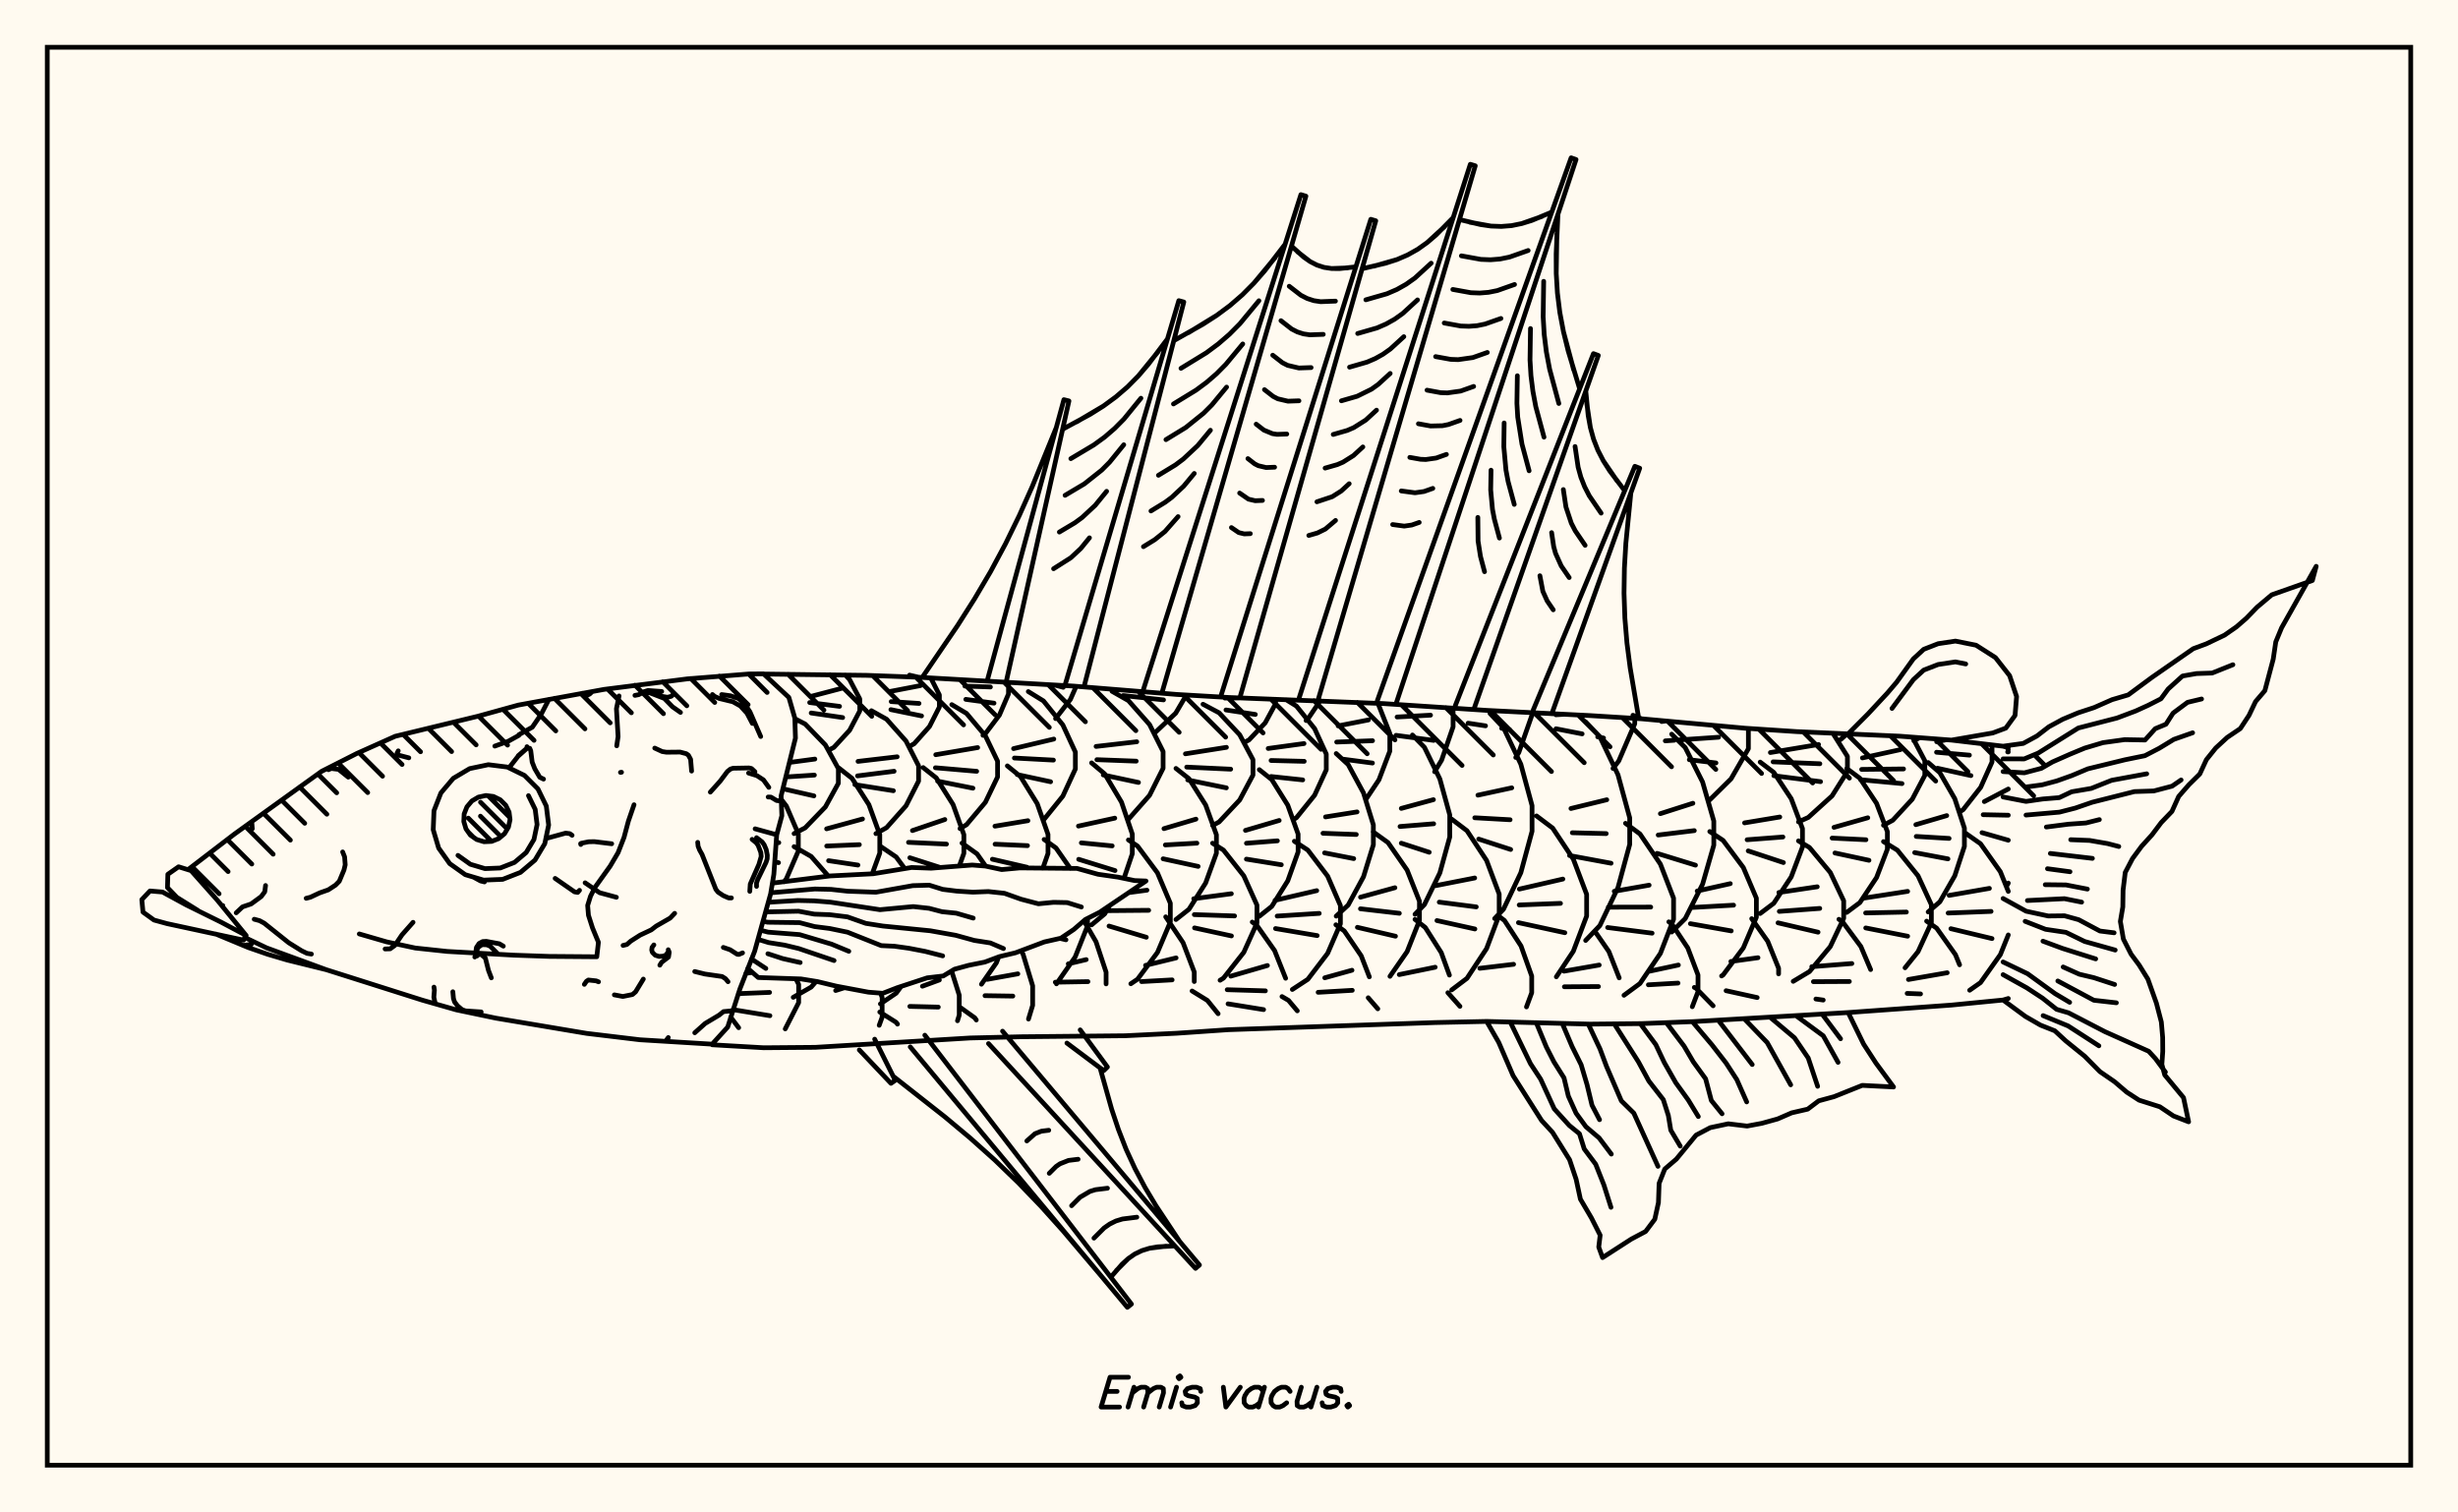 <svg xmlns="http://www.w3.org/2000/svg" width="520" height="320"><rect x="0" y="0" width="520" height="320" fill="floralwhite"/><rect x="10" y="10" width="500" height="300" stroke="black" stroke-width="1" fill="none"/><path stroke="black" stroke-width="1" fill="none" stroke-linecap="round" stroke-linejoin="round" d="
M 161.58 142.61 183.42 142.89 194.34 143.29 227.12 145.16 248.96 146.93 259.89 147.57 292.66 148.86 314.51 150.3 336.36 151.4 347.29 152.08 369.14 154.07 380.06 154.79 401.91 155.76 412.84 156.59 423.76 157.88 424.86 158.19 
M 424.86 211.26 423.76 211.58 412.84 212.65 390.99 214.23 358.21 216.15 347.29 216.57 336.36 216.68 314.51 216.11 303.59 216.35 259.89 217.86 248.96 218.61 238.04 219.14 216.19 219.35 205.27 219.61 172.49 221.59 161.57 221.68 150.66 221.05 
M 165.86 186.58 166.36 185.92 168.89 180.05 168.89 176.42 166.36 170.54 165.27 169.11 
M 164.19 178.27 164.76 178.29 
M 163.9 182.36 164.7 182.52 
M 168.96 209.78 168.96 208.26 168.36 207.09 
M 157.77 205.93 159.18 205.75 
M 167.99 176.37 170.34 175.15 174.61 170.73 177.36 165.72 177.36 162.62 174.61 157.61 170.34 153.19 168.16 152.06 
M 167.06 161.31 172.39 160.6 
M 166.32 164.38 172.29 163.99 
M 165.64 166.89 172.19 168.39 
M 169.99 209.77 171.6 208.85 172.66 207.64 
M 175.26 185.37 171.6 181.2 167.99 179.13 
M 175.26 158.74 176.41 158.13 179.74 154.51 181.89 150.42 181.89 147.88 179.74 143.79 178.84 142.81 
M 171.67 147.31 178.04 145.64 
M 171.29 148.64 177.61 149.45 
M 171.61 150.85 178.27 151.82 
M 184.52 184.88 186.12 180.49 186.12 176.58 183.82 170.25 180.24 164.67 177.45 162.48 
M 174.87 175.36 182.47 173.28 
M 174.89 179 181.8 178.71 
M 175.29 182.1 181.5 183.03 
M 176.78 209.57 178.65 208.98 
M 185.3 176.38 187.56 175.11 191.67 170.49 194.33 165.26 194.33 162.02 191.67 156.79 187.56 152.17 184.35 150.37 
M 181.52 161.09 189.8 160.12 
M 181.41 164.16 189.15 163.18 
M 180.85 166.01 189 167.3 
M 190.5 208.9 190.64 208.7 
M 191.39 183.75 189.59 181.32 186.25 179.05 
M 192.3 157.97 193.4 157.35 196.64 153.71 198.73 149.59 198.73 147.03 196.92 143.46 
M 188.01 146.35 194.72 145.06 
M 188.54 148.44 194.42 148.83 
M 188.47 150.14 194.96 151.47 
M 202.94 183.24 203.91 180.54 203.91 176.59 201.62 170.22 198.07 164.59 195.3 162.4 
M 193.03 175.73 199.89 173.39 
M 192.2 178.22 200.23 178.59 
M 192.48 181.48 198.75 183.49 
M 202.25 208.39 201.31 205.43 
M 195.14 208.66 198.73 207.34 
M 203.09 175.31 204.47 174.49 208.46 169.75 211.04 164.38 211.04 161.05 208.46 155.68 204.47 150.94 201.35 149.08 
M 197.96 159.68 206.83 158.17 
M 197.89 162.44 206.62 163.19 
M 198.35 165.27 205.83 166.76 
M 207.63 208.24 210.77 203.74 211.29 202.46 
M 208.52 183.25 206.7 180.66 203.52 178.38 
M 207.95 155.58 208.43 155.26 211.43 151.3 213.35 146.82 213.35 144.44 
M 204.12 145.16 209.53 145.35 
M 204.32 147.97 210.29 148.77 
M 220.62 183.69 221.71 180.57 221.71 176.54 219.43 170.03 215.88 164.29 213.11 162.04 
M 210.48 174.8 217.46 173.64 
M 210.51 178.61 217.37 178.92 
M 209.94 181.79 217.28 183.49 
M 218.33 208.14 216.44 201.91 216.04 201.16 
M 208.85 207.21 215.33 206.04 
M 220.89 173.34 224.85 168.44 227.5 162.69 227.5 159.13 224.85 153.38 220.75 148.3 217.54 146.32 
M 214.42 158.39 222.94 156.37 
M 214.6 160.38 222.86 160.82 
M 215.19 163.88 222.26 165.4 
M 223.5 208.16 227.45 202.49 230.07 195.9 230.07 194.31 
M 226.42 183.75 223.39 179.4 220.89 177.61 
M 224.25 198.54 225.51 198.84 
M 223.31 152.04 226.44 148 227.67 145.21 
M 223.21 144.96 224.94 145.42 
M 230.93 195.68 233.7 193.36 234.75 191.59 
M 237.78 185.84 239.54 180.64 239.54 176.46 237.25 169.7 233.7 163.74 230.93 161.41 
M 228.15 174.78 235.84 173.1 
M 228.76 178.33 235.29 178.97 
M 228.2 181.81 235.89 184.19 
M 234 208.17 234 205.69 231.87 199.26 229.3 194.82 
M 226 203.93 229.79 203.03 
M 223.25 207.81 230.16 207.69 
M 238.72 173.34 243.19 168.28 246.06 162.55 246.06 159.01 243.19 153.29 238.73 148.24 235.25 146.26 
M 231.88 157.93 240.49 156.94 
M 232.05 160.73 240.37 161.04 
M 233.4 163.96 240.85 165.55 
M 239.23 208.14 240.65 207.18 244.87 201.51 247.59 195.08 247.59 191.11 244.87 184.68 240.65 179.01 238.72 177.71 
M 238.82 188.85 242.64 188.34 
M 233.95 192.68 243.01 192.6 
M 234.62 195.93 242.51 198.3 
M 244.3 155.06 248.72 150.9 250.98 147.05 
M 237.61 147.16 246.15 148.08 
M 248.78 194.55 251.53 192.38 255.06 186.82 257.34 180.52 257.34 176.62 255.06 170.32 251.53 164.75 248.78 162.58 
M 246.24 175.32 253.01 173.31 
M 246.53 178.77 253.21 178.39 
M 246.06 181.7 253.47 183.31 
M 252.65 207.67 252.65 205.66 250.28 199.45 246.61 193.98 
M 242.35 204.25 248.81 202.67 
M 241.5 207.68 247.97 207.32 
M 256.52 174.65 257.9 173.91 262.26 169.26 265.07 163.99 265.07 160.73 262.26 155.46 257.9 150.81 254.5 149 
M 250.78 159.49 259.46 158.12 
M 251.05 162.3 260.36 162.74 
M 251.27 165.02 259.44 166.69 
M 258.11 207.4 258.83 206.95 263.13 201.49 265.91 195.31 265.91 191.49 263.13 185.31 258.83 179.86 256.52 178.4 
M 252.54 190.15 260.5 189.09 
M 252.66 193.51 261.18 193.79 
M 252.71 196.32 260.52 198.02 
M 263.3 157.04 264.22 156.56 267.65 152.96 269.86 148.88 269.86 147.95 
M 259.12 147.7 262.48 147.67 
M 259.36 150.21 265.57 151.16 
M 266.41 193.87 269.05 191.77 272.43 186.37 274.62 180.25 274.62 176.47 272.43 170.35 269.05 164.95 266.41 162.84 
M 263.48 175.69 270.62 173.59 
M 263.69 178.41 270.24 177.9 
M 263.68 181.77 271.07 182.96 
M 271.98 206.98 269.65 201.13 265.87 195.76 264.92 195.08 
M 260.38 206.53 268.13 204.28 
M 273.83 173.28 274.27 173.01 278.11 168.25 280.58 162.87 280.58 159.54 278.11 154.15 274.27 149.39 272.07 148.03 
M 268.29 158.36 275.87 157.32 
M 268.9 160.9 275.91 161.08 
M 268.88 164.29 275.6 165.01 
M 276.89 206.92 280.87 201.7 283.57 195.46 283.57 191.6 280.87 185.37 276.68 179.86 273.83 177.99 
M 269.73 190.49 278.56 188.44 
M 270.19 193.82 279.09 193.25 
M 269.84 196.46 278.65 197.95 
M 276.31 152.45 276.62 152.22 279.29 148.26 
M 282.68 193.83 285.21 191.49 288.45 185.51 290.54 178.73 290.54 174.53 288.45 167.75 285.21 161.76 282.68 159.43 
M 280.42 172.84 287.09 171.78 
M 279.88 176.3 286.93 176.56 
M 280.22 180.45 286.39 181.66 
M 289.69 206.68 287.97 202.23 284.39 196.97 282.61 195.66 
M 280.26 206.88 286.02 205.28 
M 288.91 169.21 291.72 164.99 294.02 158.93 294.02 155.18 291.51 148.8 
M 283.08 153.58 289.5 152.32 
M 282.78 157 290.37 156.72 
M 284.19 160.63 290.35 161.44 
M 294.05 206.57 297.68 201.34 300.29 194.75 300.29 190.68 297.68 184.09 293.64 178.27 290.49 176 
M 287.82 189.82 295.1 187.82 
M 287.81 192.28 296.04 193.23 
M 287.16 196.2 295.22 198.08 
M 299.35 193.44 301.35 191.38 304.61 184.68 306.7 177.1 306.7 172.41 304.61 164.82 301.35 158.12 298.81 155.51 
M 296.45 171.04 303.25 169.19 
M 296.18 174.87 303.3 174.29 
M 296.45 178.4 302.36 180.32 
M 306.63 206.31 304.9 201.55 301.52 196.23 299.35 194.52 
M 296.02 206.2 303.62 204.64 
M 303.5 163.28 304.98 160.83 307.41 153.77 307.41 149.81 
M 295.56 151.7 302.64 151.31 
M 295.34 155.58 299.9 156.19 
M 300.01 156.21 303.31 156.65 
M 310.82 206.27 314.49 200.7 317.16 193.58 317.16 189.17 314.49 182.05 310.35 175.77 307.11 173.31 
M 303.74 187.38 311.98 185.76 
M 304.48 190.87 312.31 191.88 
M 303.99 194.77 312.02 196.55 
M 316.2 194.34 318.07 192.37 321.74 184.64 324.11 175.88 324.11 170.45 321.74 161.69 318.07 153.96 315.21 150.94 
M 312.66 168.24 319.82 166.69 
M 311.99 173.02 319.47 173.44 
M 312.82 177.53 319.59 179.73 
M 324.04 206.51 321.78 200.15 318.28 194.76 316.96 193.75 
M 313.06 204.87 320.21 204.02 
M 320.66 160.26 321.31 159.22 324.12 151.22 324.12 150.8 
M 310.58 153.01 314.27 153.57 
M 317.68 154.09 319.38 154.35 
M 329.25 206.67 332.84 201.27 335.66 193.82 335.66 189.22 332.84 181.77 328.47 175.2 325.06 172.63 
M 321.43 188.11 330.63 185.99 
M 321.39 191.47 330.13 191.13 
M 321.23 195.21 331.05 197.34 
M 335.45 198.98 338.45 195.84 342.29 187.79 344.77 178.67 344.77 173.03 342.29 163.92 338.45 155.87 335.45 152.73 
M 332.34 171.06 339.92 169.21 
M 332.63 176.19 339.8 176.37 
M 332.04 181.01 340.83 182.64 
M 342.55 206.9 340.36 201.32 337.4 197.04 
M 330.87 205.48 338.32 204.18 
M 341.24 162.59 342.46 160.99 345.84 153.13 345.84 151.99 
M 329.15 151.23 330.84 151.13 
M 329.18 154.19 334.71 155.27 
M 338 155.91 339.24 156.15 
M 347.75 206.89 351.26 201.72 354.05 194.5 354.05 190.03 351.26 182.82 346.94 176.44 343.88 174.19 
M 341.5 188.58 348.88 187.28 
M 340.23 191.94 349.22 191.92 
M 340.1 196.24 349.51 197.44 
M 353.65 197.2 356.52 194.35 360.19 187.07 362.56 178.82 362.56 173.71 360.19 165.46 356.52 158.17 353.65 155.33 
M 351.26 172.15 358.14 169.95 
M 350.8 176.67 358.44 175.74 
M 350.56 180.55 358.69 183.05 
M 359.22 206.65 359.22 206.28 357.06 200.57 353.71 195.53 353.05 195.04 
M 349.05 205.47 355.07 204.18 
M 361.71 169.23 366.22 164.77 369.88 158.41 369.88 154.47 369.67 154.11 
M 351.53 152.66 352.41 152.54 
M 352.3 156.75 354.19 156.62 
M 355.23 156.55 363.57 155.98 
M 357.38 160.74 363.02 161.42 
M 364.21 206.49 364.53 206.28 368.81 200.55 371.57 194.06 371.57 190.04 368.81 183.55 364.53 177.81 361.71 175.93 
M 359.05 188.52 366.05 186.96 
M 357.82 192.01 366.75 191.51 
M 357.61 195.43 366.25 196.96 
M 372.37 193.28 375.25 191.11 378.94 185.53 381.32 179.22 381.32 175.31 378.94 168.99 375.25 163.42 372.37 161.24 
M 369.07 174.1 376.52 172.86 
M 369.61 177.67 377.18 177.09 
M 369.84 180.03 377.29 182.5 
M 376.27 206.05 376.27 204.86 373.97 199.16 370.58 194.37 
M 366.17 203.43 371.91 202.63 
M 380.47 173.89 382.55 172.95 387.58 168.39 390.83 163.23 390.83 160.03 387.74 155.12 
M 374.53 159.22 384.73 157.52 
M 375.11 161.19 385 161.59 
M 375.27 164.12 385.15 165.38 
M 382.43 205.79 382.8 205.57 387.2 200.28 390.04 194.29 390.04 190.58 387.2 184.59 382.8 179.31 380.47 177.91 
M 376.33 188.83 384.45 187.62 
M 376.42 192.83 384.98 192.2 
M 376.15 195.25 384.62 197.23 
M 389.01 156.62 389.46 156.42 390.76 155.25 
M 390.69 193.04 393.46 190.97 396.99 185.67 399.28 179.67 399.28 175.96 396.99 169.96 393.46 164.66 390.69 162.59 
M 387.99 175.05 395.14 173.02 
M 387.59 177.32 394.75 177.67 
M 388.19 180.47 395.39 182.02 
M 395.74 205.14 393.68 200.27 389.79 195.02 389.03 194.5 
M 383.29 204.53 391.77 203.86 
M 398.46 174.61 400.44 173.54 404.55 169.09 407.2 164.06 407.2 160.95 404.58 155.97 
M 394 160.36 402.05 158.6 
M 393.84 162.79 402.7 162.69 
M 393.6 164.97 402.38 165.79 
M 403.02 204.76 405.77 201.35 408.59 195.22 408.59 191.42 405.77 185.3 401.4 179.88 398.46 178.06 
M 394.31 190.02 403.57 188.59 
M 394.68 193.16 403.3 192.97 
M 394.7 196.33 403.57 198.08 
M 404.89 156.75 406.08 156.08 
M 407.91 192.95 410.38 190.81 413.54 185.3 415.58 179.07 415.58 175.21 413.54 168.98 410.38 163.48 407.91 161.33 
M 405.3 174.48 411.84 172.56 
M 405.39 176.97 412.34 177.39 
M 405.06 180.39 412.1 181.72 
M 414.56 204.13 413.68 201.98 409.7 196.37 407.58 194.89 
M 414.76 171.66 415.31 171.31 419.02 166.58 421.42 161.23 421.42 157.91 421.27 157.58 
M 409.71 156.94 411.76 156.51 
M 409.68 159.16 416.64 159.77 
M 409.88 162.54 416.96 164.1 
M 422 203.64 423.18 201.98 424.86 197.81 
M 424.86 188.6 423.18 184.43 418.98 178.51 415.7 176.2 
M 412.35 189.44 420.87 187.96 
M 412.14 193.18 421.22 192.83 
M 412.72 196.49 421.42 198.58 
M 424.7 187.17 424.86 186.84 
M 424.86 158.63 424.62 158.12 
M 419.79 169.6 424.86 166.94 
M 419.55 172.37 424.86 172.48 
M 419.3 176.17 424.86 177.77 
M 424.73 159.09 424.86 159.1 
M 156.27 217.44 154.58 215.2 
M 166.12 217.69 168.96 212.13 168.96 209.78 
M 156.19 210.23 162.81 209.97 
M 155.05 213.61 162.88 214.9 
M 167.81 211.01 169.99 209.77 
M 178.84 142.81 178.84 142.81 
M 186 216.93 186.62 215.22 186.62 211.03 186.29 210.13 
M 186.25 212.4 189.59 210.13 190.5 208.9 
M 189.87 216.68 189.58 216.3 186.12 214.12 
M 202.56 215.97 202.93 214.78 202.93 210.56 202.25 208.39 
M 192.48 212.93 198.5 213.08 
M 206.54 215.81 206.22 215.35 203.15 213.15 
M 213.35 144.44 213.35 144.44 
M 217.58 215.61 218.46 212.71 218.46 208.58 218.33 208.14 
M 208.38 210.66 214.27 210.75 
M 257.7 214.48 255.43 211.67 252.19 209.67 
M 259.62 209.4 267.7 209.64 
M 259.8 212.39 267.32 213.61 
M 273.4 209.35 276.68 207.2 276.89 206.92 
M 274.45 213.87 272.59 211.66 271.21 210.85 
M 278.86 209.95 286.08 209.53 
M 291.48 213.44 289.45 211.1 
M 307.41 149.81 307.41 149.81 
M 307.11 209.44 310.35 206.99 310.82 206.27 
M 308.86 212.92 306.3 210.03 
M 322.93 213.04 324.04 210.04 324.04 206.51 
M 330.95 208.78 338.16 208.73 
M 343.56 210.58 346.94 208.09 347.75 206.89 
M 358.01 213 359.22 209.81 359.22 206.65 
M 348.72 208.36 354.99 208 
M 369.67 154.11 369.67 154.11 
M 362.42 212.8 358.81 209.1 358.44 208.91 
M 365.16 209.61 371.74 211.06 
M 387.74 155.12 387.74 155.12 
M 379.36 207.63 382.43 205.79 
M 390.76 155.25 390.76 155.25 
M 383.63 207.7 391.24 207.66 
M 384.16 211.37 385.71 211.59 
M 403.74 207.24 411.94 205.81 
M 403.47 210.18 406.3 210.29 
M 421.27 157.58 421.27 157.58 
M 416.69 209.51 418.98 207.9 422 203.64 
M 192.41 142.84 194.35 143.29 
M 208.9 143.83 225.07 84.56 226.14 84.83 212.83 144.41 
M 225.4 144.65 249.38 63.61 250.44 63.9 229.32 145.34 
M 241.88 145.93 275.21 41.18 276.27 41.5 245.79 146.67 
M 258.36 147.02 290 46.4 291.05 46.71 262.29 147.66 
M 274.86 147.6 311.05 34.76 312.1 35.08 278.8 148.25 
M 291.38 148.25 332.38 33.39 333.42 33.75 295.3 149.02 
M 307.88 149.28 337.1 74.82 338.13 75.2 311.78 150.12 
M 324.37 150.19 345.86 98.66 346.89 99.06 328.29 151.01 
M 345.45 151.33 347.29 152.08 
M 195.09 143.34 202.58 132.35 206.17 126.7 209.56 120.94 212.72 115.05 215.65 109.04 218.38 102.93 223.45 90.49 
M 224.8 90.82 230.65 87.65 233.44 85.9 236.07 83.97 238.54 81.85 240.83 79.53 242.97 77.03 246.98 71.71 
M 248.32 72.08 254.48 68.61 257.42 66.71 260.21 64.64 262.83 62.37 265.27 59.91 267.57 57.27 271.88 51.66 
M 273.21 52.06 275.8 54.39 277.16 55.34 278.6 56.08 280.11 56.57 281.71 56.81 283.37 56.83 286.83 56.46 
M 288.16 56.86 293.14 55.69 295.52 54.92 297.79 53.94 299.93 52.74 301.94 51.31 303.84 49.68 307.43 46.04 
M 308.75 46.45 313.21 47.51 315.42 47.83 317.61 47.91 319.78 47.74 321.93 47.3 324.06 46.64 328.28 44.88 
M 329.59 45.33 329.21 53.71 329.23 57.88 329.48 62.01 329.99 66.12 330.76 70.19 331.75 74.23 334.18 82.26 
M 335.48 82.75 335.99 87.94 336.45 90.46 337.12 92.9 338.03 95.24 339.19 97.49 340.56 99.65 343.71 103.82 
M 345.01 104.32 343.96 114.92 343.65 120.22 343.57 125.5 343.75 130.78 344.19 136.05 344.87 141.31 346.65 151.82 
M 227.75 89.27 233.44 85.9 236.07 83.97 238.54 81.85 240.83 79.53 245.01 74.4 
M 226.54 97.04 231.42 94.13 233.69 92.48 235.81 90.65 237.78 88.66 241.37 84.25 
M 225.32 104.8 229.41 102.37 233.08 99.46 234.74 97.79 237.74 94.1 
M 224.11 112.57 227.4 110.61 228.93 109.49 231.69 106.92 234.11 103.95 
M 222.89 120.33 226.55 118 228.64 116.05 230.48 113.79 
M 251.43 70.38 257.42 66.71 260.21 64.64 262.83 62.37 265.27 59.91 269.76 54.5 
M 249.84 77.93 255.23 74.63 257.74 72.76 260.1 70.72 262.3 68.5 266.33 63.63 
M 248.25 85.47 253.04 82.54 255.28 80.88 257.37 79.07 259.33 77.09 262.91 72.77 
M 246.66 93.02 250.86 90.45 254.64 87.41 256.36 85.69 259.49 81.9 
M 245.07 100.56 248.67 98.37 250.34 97.12 253.38 94.28 256.07 91.03 
M 243.49 108.11 246.48 106.28 247.88 105.24 250.41 102.87 252.65 100.17 
M 241.9 115.66 244.29 114.19 246.46 112.45 249.23 109.3 
M 274.49 53.27 277.16 55.34 278.6 56.08 280.11 56.57 281.71 56.81 285.09 56.69 
M 272.74 60.56 275.21 62.47 276.53 63.15 277.93 63.61 279.4 63.83 282.52 63.71 
M 270.99 67.85 273.25 69.61 274.46 70.23 275.74 70.64 277.09 70.84 279.94 70.74 
M 269.25 75.15 271.3 76.74 272.4 77.3 274.78 77.86 277.37 77.77 
M 267.5 82.44 269.34 83.87 270.33 84.38 272.47 84.88 274.8 84.8 
M 265.75 89.74 267.38 91 269.19 91.75 270.16 91.9 272.23 91.83 
M 264 97.03 265.43 98.14 266.19 98.53 267.85 98.92 269.65 98.85 
M 262.25 104.32 264.12 105.61 265.54 105.94 267.08 105.88 
M 260.51 111.62 262.06 112.68 263.23 112.96 264.51 112.91 
M 290.67 56.31 295.52 54.92 297.79 53.94 299.93 52.74 301.94 51.31 305.66 47.9 
M 288.95 63.43 293.42 62.15 295.51 61.25 297.48 60.14 299.34 58.82 302.77 55.68 
M 287.22 70.56 291.32 69.38 293.23 68.55 295.04 67.54 296.74 66.33 299.88 63.45 
M 285.5 77.68 289.21 76.61 290.95 75.86 292.59 74.94 294.14 73.84 296.99 71.23 
M 283.78 84.8 287.11 83.84 290.15 82.34 291.54 81.35 294.1 79.01 
M 282.05 91.92 285.01 91.07 286.4 90.47 288.94 88.87 291.21 86.78 
M 280.33 99.04 282.91 98.3 284.12 97.78 286.34 96.38 288.32 94.56 
M 278.6 106.17 281.84 105.09 283.74 103.89 285.43 102.34 
M 276.88 113.29 278.71 112.76 280.38 111.94 282.54 110.11 
M 310.98 47.03 315.42 47.83 317.61 47.91 319.78 47.74 321.93 47.3 326.17 45.81 
M 309.16 54.13 313.29 54.88 315.32 54.96 317.34 54.8 319.34 54.39 323.29 53 
M 307.35 61.24 311.16 61.93 313.04 62 314.91 61.85 316.76 61.48 320.41 60.19 
M 305.53 68.34 309.03 68.98 310.76 69.04 312.47 68.91 314.17 68.56 317.53 67.38 
M 303.71 75.45 306.9 76.03 308.48 76.09 311.59 75.65 314.65 74.57 
M 301.89 82.55 304.77 83.08 306.2 83.13 309 82.74 311.76 81.76 
M 300.07 89.66 302.64 90.13 305.17 90.07 306.42 89.82 308.88 88.95 
M 298.25 96.77 300.51 97.17 301.63 97.22 303.83 96.91 306 96.14 
M 296.44 103.87 299.35 104.26 301.25 103.99 303.12 103.33 
M 294.62 110.98 297.07 111.31 298.67 111.08 300.24 110.53 
M 329.36 49.53 329.23 57.88 329.48 62.01 329.99 66.12 330.76 70.19 332.92 78.25 
M 326.57 59.52 326.46 67.03 326.68 70.75 327.14 74.45 327.83 78.11 329.78 85.37 
M 323.78 69.51 323.68 76.19 323.88 79.5 324.29 82.78 324.9 86.04 326.64 92.49 
M 321 79.5 320.91 85.34 321.08 88.24 321.98 93.96 323.49 99.61 
M 318.21 89.49 318.14 94.5 318.59 99.44 319.05 101.89 320.35 106.72 
M 315.43 99.48 315.36 103.65 315.74 107.77 316.13 109.81 317.21 113.84 
M 312.64 109.47 312.69 114.46 313.2 117.73 314.06 120.96 
M 335.69 85.36 336.45 90.46 337.12 92.9 338.03 95.24 339.19 97.49 342.1 101.75 
M 333.21 94.47 333.86 98.86 334.44 100.96 335.23 102.97 336.22 104.9 338.72 108.57 
M 330.73 103.58 331.28 107.26 332.42 110.7 333.25 112.31 335.34 115.38 
M 328.25 112.69 328.69 115.65 329.08 117.07 330.28 119.73 331.97 122.2 
M 325.77 121.81 326.4 125.12 327.31 127.14 328.59 129.02 
M 163.4 186.85 175.56 185.33 184.71 184.87 192.85 183.54 196.98 183.69 205.68 183.02 208.46 183.24 211.91 183.98 215.74 183.63 227.85 183.74 232.27 184.97 236.51 185.58 240.04 186.31 242.44 186.4 232.66 193 229.62 194.54 227.16 196.66 224.43 198.5 220.94 199.29 214.82 201.59 211.42 202.4 208.35 203.55 204.92 204.24 201.93 205.06 199.55 206.49 196.15 206.89 189.8 208.98 186.76 210.16 183.71 209.92 176.95 208.65 172.93 207.68 169.46 207.12 160.41 206.82 158.18 204.88 
M 163.07 188.89 172.38 188.09 175.78 188.17 179.33 188.56 185.3 188.77 193.1 187.38 196.59 187.28 199.44 188.17 202.42 188.54 205.83 188.76 209.09 188.63 212.49 189 216 190.25 219.68 191.22 222.88 190.91 225.77 190.97 228.77 191.9 
M 162.57 190.9 168.77 190.52 172.24 190.6 175.7 190.88 186.15 192.47 193.2 191.81 196.56 192.18 199.29 192.9 202.3 193.21 205.89 194.25 
M 162.03 192.94 168.93 192.79 172.26 193.41 175.53 193.53 179.28 193.99 183.16 195.36 186.79 195.93 196.81 196.93 202.2 197.89 206.11 198.97 209.5 199.5 212.29 200.69 
M 161.45 194.94 162.41 195.12 169.16 195.21 172.33 196.04 175.54 196.45 179.3 197.23 186.43 200.07 189.21 200.2 192.28 200.63 195.71 201.29 199.43 202.24 
M 160.89 196.81 162.5 197.22 169.16 197.74 175.92 199.76 179.57 201.27 
M 160.35 198.74 162.61 199.43 166 199.97 168.98 200.69 176.45 203.23 
M 162.45 201.79 165.6 202.82 169.28 203.65 
M 158.98 202.9 162.02 204.9 
M 228.52 217.9 234.28 225.75 233.5 226.52 225.71 220.69 
M 212.09 218.17 253.75 267.64 252.92 268.36 209.12 220.79 
M 195.65 219.02 239.36 275.91 238.5 276.6 192.56 221.49 
M 185.04 219.86 189.39 228.58 188.49 229.21 181.79 222.14 
M 232.72 225.94 235.18 234.69 236.61 238.98 238.24 243.18 240.12 247.26 242.23 251.23 244.55 255.11 249.58 262.69 
M 248.54 263.61 244.91 263.8 243.19 264.1 241.57 264.6 240.06 265.33 238.67 266.3 237.38 267.48 234.99 270.22 
M 233.91 271.08 224.9 260.43 220.25 255.25 215.43 250.24 210.44 245.42 205.26 240.79 199.93 236.33 188.95 227.7 
M 246.71 263.66 243.19 264.1 241.57 264.6 240.06 265.33 238.67 266.3 236.17 268.81 
M 240.5 257.53 237.47 257.91 236.08 258.33 234.78 258.97 233.59 259.8 231.43 261.96 
M 234.29 251.4 231.76 251.71 230.59 252.07 228.5 253.3 226.7 255.1 
M 228.08 245.27 226.04 245.52 224.23 246.24 223.42 246.8 221.97 248.25 
M 221.87 239.14 220.32 239.33 218.95 239.87 217.23 241.4 
M 390.99 214.23 394.26 220.92 396.86 224.92 400.59 229.98 393.97 229.64 388 232.03 384.76 232.91 382.43 234.67 379.04 235.45 376.07 236.74 372.71 237.67 369.61 238.25 365.62 237.77 361.82 238.58 358.81 240.17 354.64 245.24 352.19 247.34 350.99 250.37 350.85 254.44 350.08 257.96 348.14 260.55 345.11 262.16 339.03 266.08 338.22 263.85 338.52 261.34 336.67 257.68 334.34 253.71 333.44 249.52 332.05 245.37 328.43 239.56 326.13 237.07 320.1 227.58 317.06 220.54 314.51 216.11 
M 385.49 214.58 389.38 219.78 
M 380 214.93 385.72 219.15 388.85 224.77 
M 374.5 215.25 379.62 219.56 382.54 223.85 384.53 229.84 
M 369.01 215.56 373.85 220.57 378.83 229.52 
M 363.51 215.86 370.69 225.23 
M 358.02 216.15 362.17 221.06 365.16 224.92 367.43 228.42 369.52 233.14 
M 352.52 216.37 356.27 221.33 358.23 224.67 360.83 228.25 362.04 232.84 364.31 235.65 
M 347.01 216.58 350.29 221.01 352.09 224.82 354.51 229.07 357.16 232.74 359.29 236.24 
M 341.51 216.63 346.61 224.65 348.82 228.72 351.88 232.66 352.95 236.03 353.46 239.12 355.46 242.49 
M 336.01 216.67 338.49 221.94 339.85 225.59 343 232.91 345.64 235.51 350.75 246.77 
M 330.5 216.52 332.59 221.44 334.5 225.28 335.74 229.47 336.79 233.83 338.39 236.9 
M 325 216.37 327.13 221.51 328.74 224.67 330.87 228.05 331.79 231.9 333.42 235.52 335.51 238.39 338.3 240.76 340.88 244.18 
M 319.5 216.23 323.78 225.05 325.93 228.33 328.81 234.61 332 238.13 334.14 239.87 335.15 243.08 337.57 246.32 339.31 250.71 340.81 255.44 
M 423.76 157.88 428.03 157.29 430.92 155.72 433.45 153.77 436.38 152.18 439.65 150.81 443.03 149.7 446.82 148.03 450.24 147.02 455.25 143.32 463.99 137.25 466.74 136.23 470.58 134.4 473.14 132.62 475.22 130.81 477.5 128.46 480.6 125.85 489.19 122.82 490 119.82 482.68 132.83 481.45 135.81 480.91 139.46 479.14 146.13 477.17 148.44 475.79 151.35 473.95 154.15 471.17 156.03 468.74 158.27 466.77 160.73 465.38 163.75 463.06 166.04 460.91 168.51 459.48 171.68 457.22 174.03 455.24 176.66 453.08 179.03 451.15 181.64 449.6 184.59 449.14 188.36 449.09 191.88 448.57 194.96 449.21 198.68 450.84 201.88 452.54 204.17 454.39 207.15 456.2 212.25 457.24 216.24 457.52 219.5 457.54 222.47 457.35 225.21 457.96 227.44 461.93 232.23 463.01 237.35 459.81 236.11 456.93 234.17 452.53 232.77 449.93 231.08 447.35 228.87 444.23 226.72 441.02 223.47 437.02 220.23 434.71 218.1 431.67 216.89 428.49 215.06 423.76 211.58 
M 423.76 160.56 428.22 160.57 431.2 159.33 439.68 154.03 447.88 151.91 451.81 150.43 454.45 149.23 457.16 147.85 458.68 145.78 461.72 143.03 464.69 142.51 467.99 142.4 472.38 140.64 
M 423.76 163.25 428.27 163.51 431.86 162.56 434.21 161.21 437.9 159.58 441.04 158.28 444.89 157.13 449.48 156.49 453.79 156.57 455.95 154.17 458.22 153.23 459.72 150.88 462.78 148.6 465.75 147.89 
M 428.49 166.53 432.05 166.05 435.14 165.22 438.31 164.09 441.69 162.67 449.55 160.75 453.76 159.89 456.77 158.33 459.88 156.44 463.86 155.04 
M 423.76 168.62 428.61 169.56 432.14 169.05 435.65 168.76 438.27 167.52 442.42 166.81 446.73 165.09 454.15 163.72 
M 428.61 172.45 435.69 171.83 439.04 170.97 442.61 169.74 451.55 167.48 455.64 167.35 459.52 166.33 461.42 165.02 
M 432.91 174.98 437.56 174.38 441.3 174.12 444.13 173.41 
M 438.07 177.66 442.07 177.82 445.87 178.48 448.24 179.1 
M 433.76 180.57 442.66 181.61 
M 433.15 183.8 437.92 184.44 
M 432.68 187.18 437.06 187.23 441.6 188.11 
M 428.91 190.53 436.74 190.14 440.38 190.87 
M 423.76 190.1 428.64 192.79 433.3 193.8 436.76 193.76 439.76 194.59 444.24 196.98 447.25 197.36 
M 428.43 194.93 432.75 196.62 437.06 197.26 441.01 199.19 447.48 201.01 
M 432.19 199.13 436.35 200.67 443.35 202.88 
M 436.47 204.59 439.88 206.12 442.99 206.86 447.36 208.29 
M 435.34 207.55 442.96 211.63 447.73 212.17 
M 423.76 203.53 428.95 206.02 434.77 210.24 437.85 212.07 
M 423.76 206.21 428.79 209.01 432.13 211.2 435.08 213.55 437.61 214.29 445.31 218.28 454.56 222.42 455.99 223.97 458.1 226.83 
M 432.23 214.88 437.53 217.07 444.03 221.27 
M 390.99 155.26 395.21 151.02 399.29 146.63 401.24 144.34 404.77 139.41 406.97 137.38 410.02 136.19 413.68 135.64 418.04 136.51 422.15 139.13 425.14 142.95 426.62 147.37 426.29 151.37 424.34 154.05 421.57 155.08 412.84 156.59 
M 400.26 149.89 404.77 143.81 406.97 141.78 410.02 140.59 413.68 140.04 415.86 140.48 
M 39.77 184 49.58 176.48 68.03 163.2 75.5 159.41 83.61 155.78 101.1 151.54 109.64 149.18 127.78 145.86 145.45 143.63 158.42 142.6 161.54 142.57 166.89 147.56 168.15 151.94 168.28 156.17 165.25 168.37 165.4 172.6 164.31 176.66 163.71 184.99 163.03 189.11 159.65 201.26 156.53 209.24 153.95 217.3 150.66 220.92 135.37 219.99 124.1 218.64 104.87 215.41 96.56 213.67 89.38 211.62 69.03 205.17 56.38 200.54 51.75 198.32 
M 134.13 170.26 132.94 173.72 132.02 177.16 130.76 180.4 129.09 183.24 125.86 187.76 124.92 189.63 124.32 191.57 124.49 193.65 125.35 196.33 126.6 199.36 126.25 202.43 116.12 202.35 108.69 202.09 94.61 201.3 87.86 200.58 81.81 199.28 76.01 197.6 
M 41.89 192.64 37.41 189.85 35.43 187.79 35.51 184.98 37.78 183.39 40.43 184.21 46.03 190.52 52.08 197.93 
M 51.54 198.91 35.35 195.42 32.58 194.66 30.25 192.98 30 190.34 31.73 188.51 34.38 188.73 39.33 191.43 46.76 195.1 51.88 197.82 
M 95.14 182.72 92.8 179.43 91.65 175.56 91.81 171.53 93.28 167.76 95.89 164.68 99.36 162.62 103.31 161.79 107.32 162.29 110.95 164.06 113.8 166.91 115.57 170.54 116.07 174.55 115.25 178.5 113.18 181.97 110.1 184.58 106.34 186.05 102.3 186.21 98.43 185.06 95.14 182.72 
M 111.8 168.34 113.22 171.24 113.62 174.45 112.96 177.61 111.31 180.38 108.84 182.47 105.83 183.65 102.6 183.78 99.51 182.86 96.88 180.98 
M 99.52 176.69 98.58 175.37 98.12 173.82 98.19 172.21 98.78 170.71 99.82 169.47 101.21 168.65 102.79 168.31 104.39 168.51 105.84 169.22 106.99 170.37 107.7 171.82 107.9 173.42 107.56 175 106.74 176.39 105.5 177.43 104 178.02 102.39 178.09 100.84 177.62 99.52 176.69 
M 99.18 176.17 100.13 177.12 
M 99.08 173.1 104 178.02 
M 101.64 172.68 105.98 177.03 
M 101.65 169.73 107.33 175.4 
M 103.33 168.43 107.83 172.93 
M 40.61 183.36 46.35 189.1 
M 44.38 180.52 48.26 184.41 
M 48.1 177.64 53.27 182.81 
M 51.9 174.83 57.79 180.73 
M 55.75 172.08 61.43 177.75 
M 59.57 169.29 64.47 174.19 
M 63.4 166.51 69.15 172.27 
M 67.25 163.76 71.23 167.74 
M 71.52 161.43 77.79 167.69 
M 75.92 159.22 80.93 164.23 
M 80.48 157.18 85.06 161.75 
M 85.29 155.38 88.97 159.06 
M 90.64 154.12 95.54 159.02 
M 95.94 152.82 100.73 157.6 
M 101.23 151.5 107.38 157.65 
M 106.41 150.07 112.98 156.64 
M 111.73 148.79 117.58 154.64 
M 117.29 147.75 123.75 154.21 
M 122.89 146.74 129.09 152.94 
M 128.51 145.76 133.57 150.81 
M 134.33 144.97 140.36 151 
M 140.21 144.24 145.3 149.33 
M 146.14 143.56 151.21 148.63 
M 152.2 143.03 158.27 149.09 
M 158.39 142.6 162.29 146.51 
M 142.73 193.24 141.78 194.24 138.82 195.94 137.78 196.74 135.42 197.85 133.43 199.12 132.63 199.83 131.81 200.03 
M 103.94 206.89 103.34 205.32 102.68 202.7 101.64 201.83 101.31 201.89 100.91 202.26 
M 141.38 219.52 140.79 220.32 
M 87.38 195.14 85.04 197.79 83.54 200.02 82.54 200.75 81.47 200.78 
M 150.27 167.59 152.34 165.29 153.89 163.22 154.52 162.72 155.09 162.54 158.43 162.48 158.98 162.59 159.71 163.28 
M 106.48 200.18 105.64 199.68 102.89 199.17 102.11 199.21 101.35 199.62 100.79 200.46 100.56 202.07 
M 53.26 173.86 53.37 175.35 
M 116.12 147.97 114.5 151.1 112.61 153.86 109.77 155.45 
M 92.09 212.39 91.78 210.99 91.9 209.5 91.81 208.85 
M 130.47 157.8 130.76 155.84 130.41 149.95 130.96 147.24 
M 56.18 187.35 56.01 188.68 55.26 189.69 53.13 191.25 51.31 191.87 49.97 193.13 
M 160.05 177.23 161.23 178.13 161.65 178.71 162.09 179.73 162.33 180.96 162.3 181.72 162.05 182.48 160.29 186.1 160.04 186.85 160.05 187.54 
M 65.88 201.86 64.95 201.71 63.81 201.16 61.09 199.47 55.89 195.32 54.91 194.79 53.78 194.49 
M 47.14 191.59 47 191.7 
M 104.68 157.86 107.55 156.82 109.77 155.59 
M 114.99 164.84 114.19 164.45 113.14 162.66 112.58 161.24 112.28 158.84 112.07 158.32 
M 69.48 162.85 70.07 162.59 71.62 162.78 73.68 164.43 
M 102.49 186.59 101.66 186.39 100.19 185.59 
M 123.23 146.67 123.6 147.06 124.08 147.17 124.75 146.84 125.32 146.3 
M 121.03 176.73 120.55 176.38 119.66 176.27 115.47 177.42 
M 143.96 150.73 142.27 149.54 140.56 147.78 137.46 146.58 136.63 146.52 136 146.72 
M 153.02 200.45 154.45 200.94 155.94 201.89 156.3 201.94 157.09 201.61 
M 146.98 218.51 149.18 216.54 152.14 214.77 153.06 214.03 154.68 213.88 
M 146.31 163.14 146.1 160.64 145.64 159.79 145.2 159.47 143.87 159.12 140.99 159.15 140.09 159.01 138.51 158.28 
M 146.97 205.55 149.12 206.08 152.77 206.61 153.49 207.07 154.02 207.71 
M 130.4 189.84 126.86 188.88 123.78 186.78 
M 129.41 178.52 125.72 178.07 124.52 178.1 122.99 178.41 122.83 178.49 122.87 178.68 
M 159.75 175.36 163.8 176.48 164.38 176.39 
M 117.44 185.85 121.55 188.7 122.22 188.81 122.6 188.37 
M 129.97 210.49 131.77 210.83 133.8 210.42 134.46 209.85 136.1 207.15 
M 154.74 189.98 154.14 189.98 153.01 189.49 151.9 188.75 151.44 188.16 148.52 180.78 148 179.85 147.68 179.03 147.6 178.22 
M 160.93 155.83 158.66 150.62 157.52 148.89 156.22 147.79 154.54 147.21 152.67 146.95 
M 126.62 207.73 126.13 207.53 124.47 207.35 124.06 207.62 123.62 208.27 
M 139.99 146.3 137.07 146.09 136.29 146.33 135.14 146.97 134.32 147.13 
M 142.45 146.9 142.01 147.32 141.22 147.53 139.91 147.31 137.32 146.47 136.51 146.48 135.9 146.73 
M 139.59 204.21 139.96 203.61 141.42 202.49 141.58 201.48 141.37 200.94 
M 107.68 162.46 109.6 160 111.5 158.31 111.54 158.03 
M 109.64 159.88 111.49 158.28 111.48 157.98 
M 131.49 163.39 131.26 163.42 
M 159.11 177.59 159.99 178.32 160.39 178.87 160.95 180.36 161.04 181.18 160.55 182.88 158.72 187.05 158.62 188.59 
M 138.33 199.92 137.95 200.43 137.87 201.01 138.02 201.51 138.61 202.1 139.43 202.36 140.27 202.3 140.89 202.07 141.31 201.46 
M 86.49 160.34 84.28 159.76 83.99 159.37 84.25 158.86 
M 158.36 163.56 160.12 164.1 161.51 165.01 162.65 166.59 
M 105.14 201.63 103.69 200.18 102.94 199.89 101.97 199.87 101.21 200.38 100.99 200.77 100.72 202.12 100.44 202.48 
M 162.51 168.63 163.1 168.65 164.29 169.37 165.29 169.5 
M 72.49 180.25 72.9 181.29 73.03 182.97 72.77 184.07 71.78 186.45 70.98 187.27 69.45 188.27 67.63 188.91 65.67 189.83 64.77 190.06 
M 101.79 214.1 98.47 213.88 97.72 213.6 96.79 212.8 96.17 212 95.93 211.26 95.8 209.83 
M 159.16 153.06 158.03 150.9 156.62 149.36 155.05 148.48 152.16 147.78 151.17 147.33 150.72 146.94 
M 45.63 197.61 52.53 200.48 56.62 201.9 60.78 203.13 69.03 205.17 
M 53.18 199.79 51.44 200.04 
M 168.18 152.93 168.26 153.01 
M 166.71 142.65 174.31 150.25 
M 175.62 142.75 184.43 151.56 
M 184.61 142.93 192.02 150.35 
M 193.75 143.27 203.85 153.37 
M 203.15 143.86 210.54 151.25 
M 212.49 144.4 221.99 153.89 
M 221.79 144.89 229.62 152.71 
M 231.2 145.49 240.3 154.59 
M 240.78 146.26 249.46 154.94 
M 250.34 147.01 259.29 155.96 
M 259.69 147.56 267.21 155.07 
M 268.85 147.91 279.48 158.54 
M 277.97 148.22 289.23 159.48 
M 287.15 148.6 295.11 156.55 
M 296.46 149.1 309.31 161.95 
M 305.87 149.7 315.91 159.74 
M 315.32 150.35 328.22 163.24 
M 324.61 150.83 335.15 161.37 
M 333.87 151.28 340.61 158.01 
M 343.23 151.83 353.62 162.23 
M 352.78 152.58 362.99 162.79 
M 362.47 153.46 372.67 163.65 
M 372.09 154.26 383.48 165.66 
M 381.48 154.85 391.26 164.63 
M 390.68 155.24 400.6 165.17 
M 399.92 155.67 409.51 165.26 
M 409.38 156.33 416.32 163.26 
M 419.2 157.34 430.23 168.37 
M 430.41 159.74 432.55 161.89 
M 234.83 291.39 232.94 297.7 
M 234.83 291.39 238.73 291.39 
M 233.93 294.39 236.33 294.39 
M 232.94 297.7 236.84 297.7 
M 239.9 293.5 238.64 297.7 
M 239.54 294.7 240.71 293.8 241.4 293.5 242.3 293.5 242.81 293.8 242.84 294.7 241.94 297.7 
M 242.84 294.7 244.01 293.8 244.7 293.5 245.6 293.5 246.11 293.8 246.14 294.7 245.24 297.7 
M 249.23 291.39 249.44 291.7 249.83 291.39 249.62 291.1 249.23 291.39 
M 248.9 293.5 247.64 297.7 
M 254.03 294.39 253.91 293.8 253.1 293.5 252.2 293.5 251.21 293.8 250.73 294.39 250.85 295 251.36 295.3 252.77 295.6 253.28 295.89 253.31 296.8 252.83 297.39 251.84 297.7 250.94 297.7 250.13 297.39 250.01 296.8 
M 258.8 293.5 259.34 297.7 
M 262.39 293.5 259.34 297.7 
M 267.5 293.5 266.24 297.7 
M 267.23 294.39 266.81 293.8 266.3 293.5 265.39 293.5 264.71 293.8 263.93 294.39 263.36 295.3 263.18 295.89 263.21 296.8 263.63 297.39 264.14 297.7 265.03 297.7 265.73 297.39 266.51 296.8 
M 272.93 294.39 272.51 293.8 272 293.5 271.1 293.5 270.41 293.8 269.63 294.39 269.06 295.3 268.88 295.89 268.91 296.8 269.33 297.39 269.83 297.7 270.74 297.7 271.43 297.39 272.2 296.8 
M 275.3 293.5 274.39 296.5 274.43 297.39 274.94 297.7 275.83 297.7 276.52 297.39 277.7 296.5 
M 278.6 293.5 277.33 297.7 
M 283.73 294.39 283.61 293.8 282.8 293.5 281.89 293.5 280.91 293.8 280.43 294.39 280.55 295 281.06 295.3 282.47 295.6 282.98 295.89 283.01 296.8 282.52 297.39 281.54 297.7 280.64 297.7 279.83 297.39 279.7 296.8 
M 285.32 297.1 284.93 297.39 285.14 297.7 285.52 297.39 285.32 297.1 
"/></svg>
